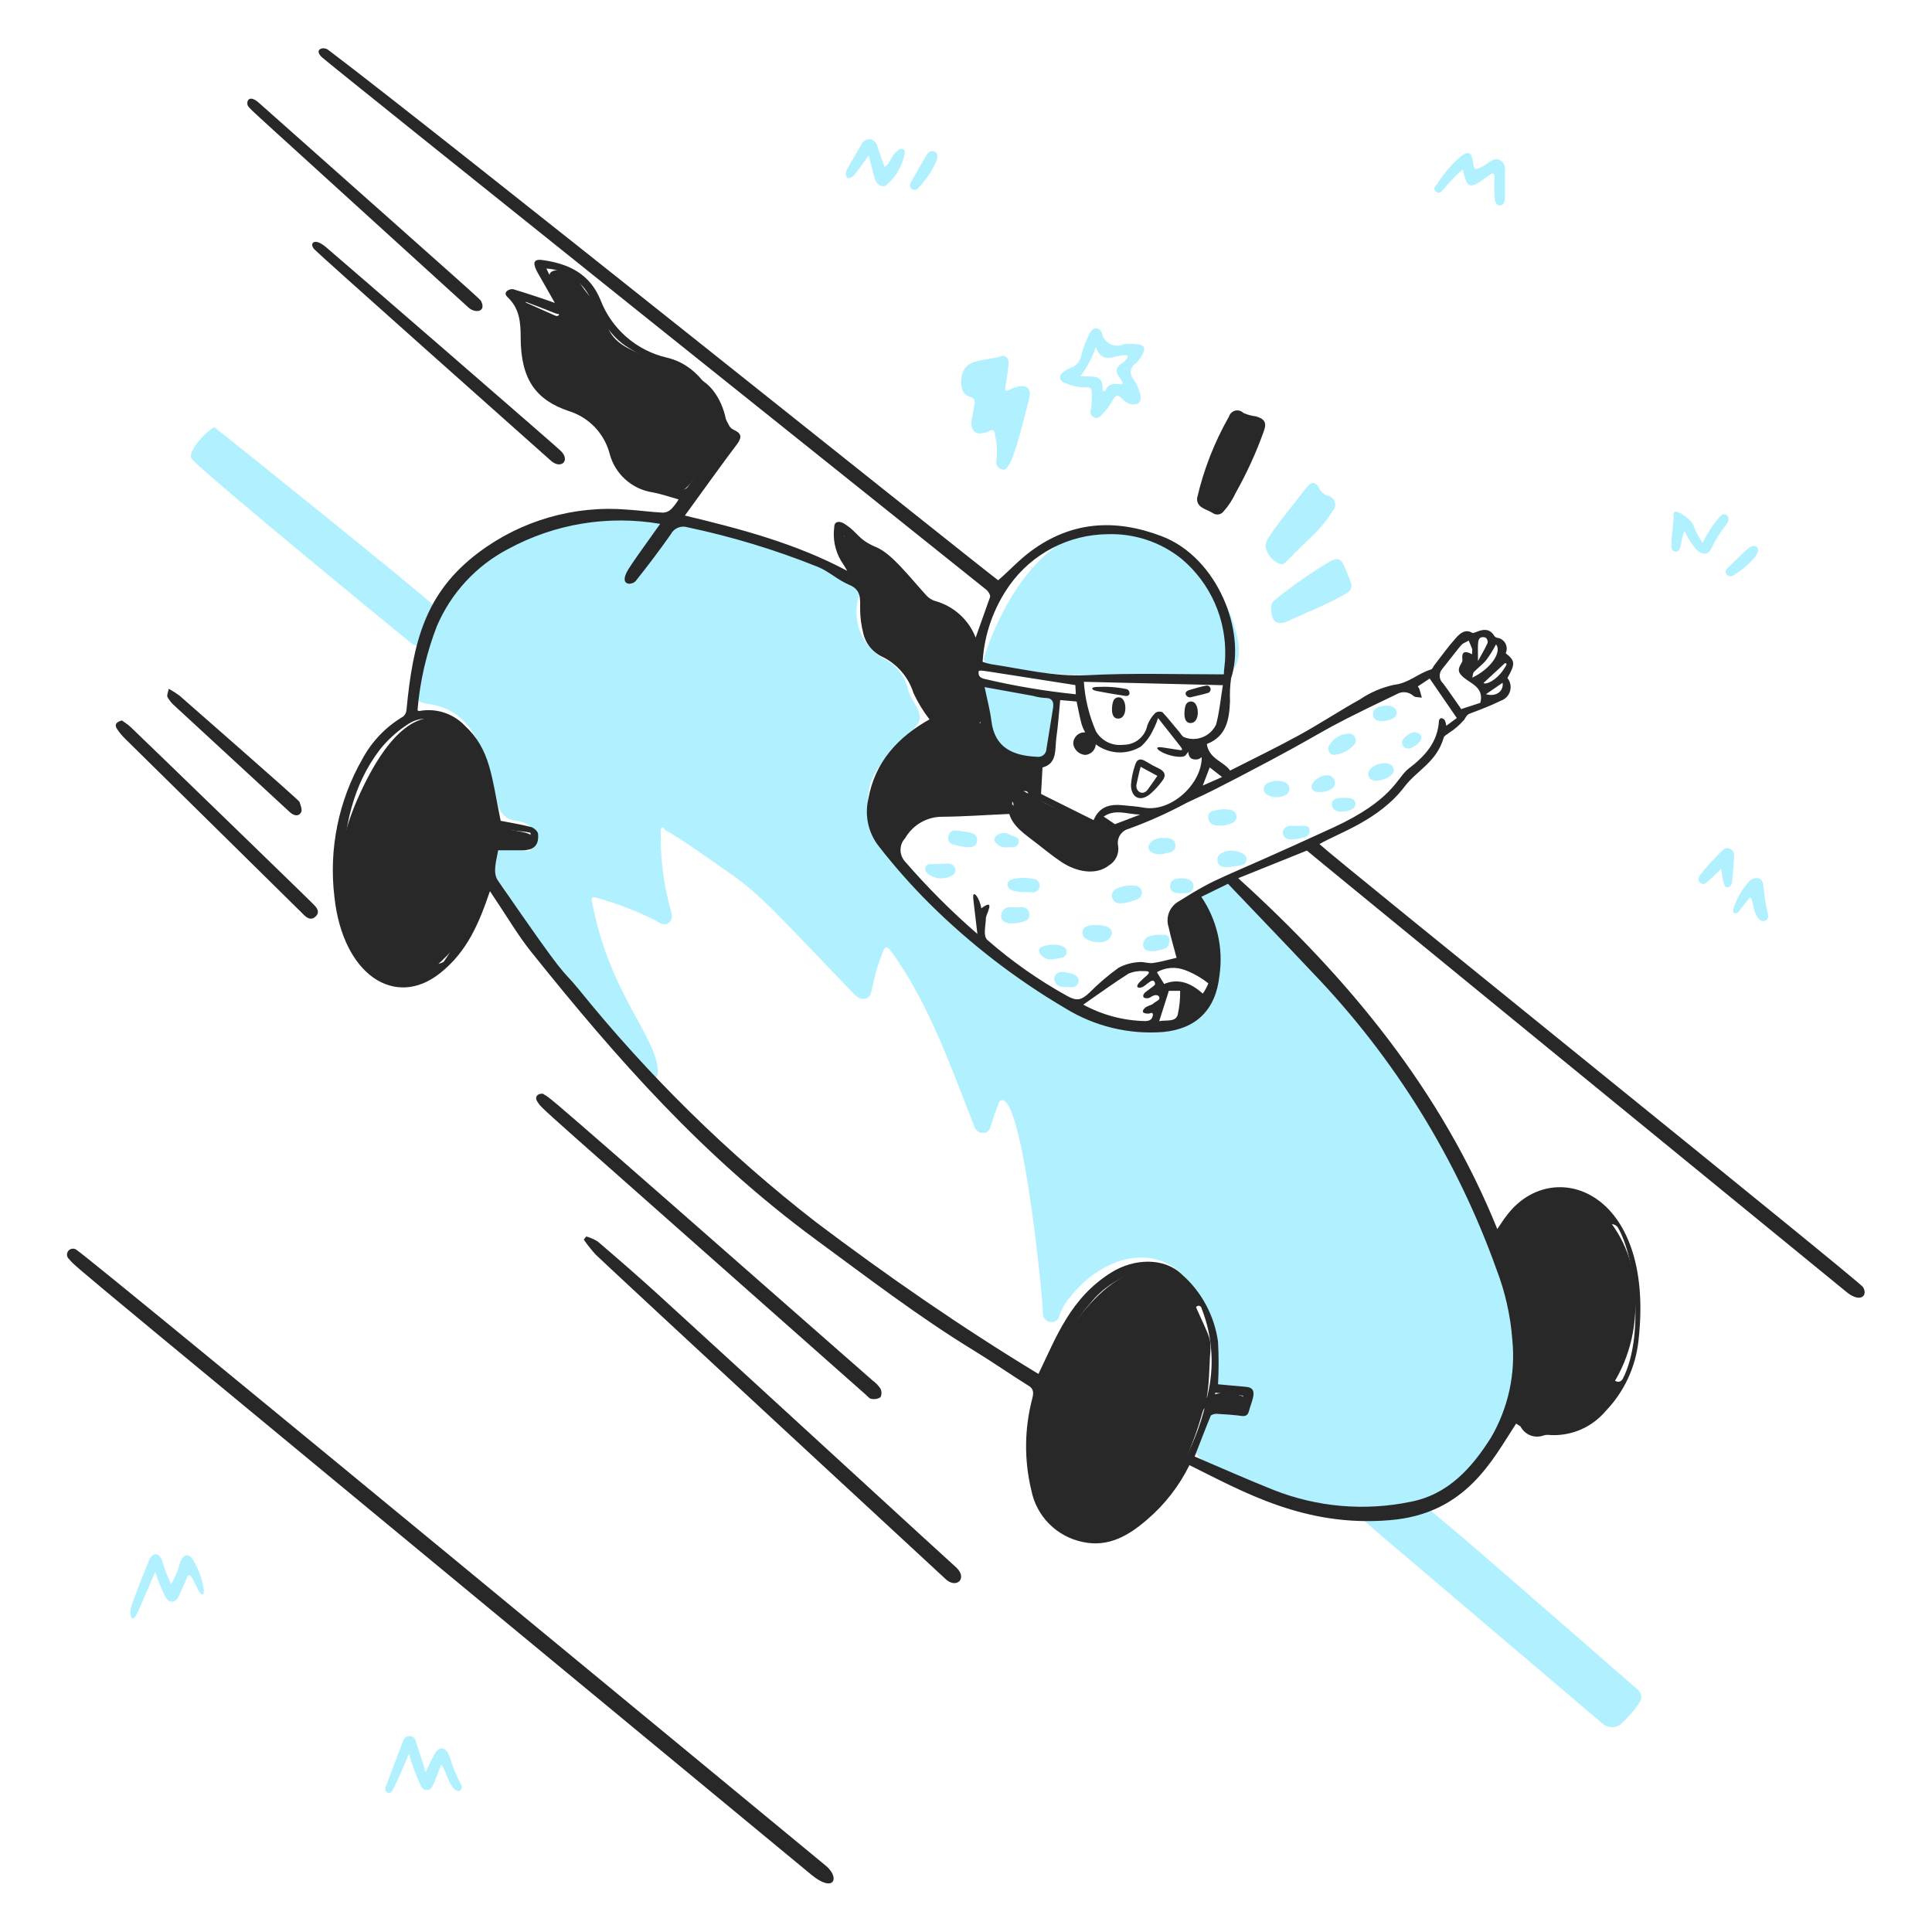 <svg width="80" height="80" viewBox="0 0 80 80" fill="none" xmlns="http://www.w3.org/2000/svg">
<path d="M50.588 27.96C48.688 28.312 47.22 27.96 44.928 27.96C43.619 27.931 42.315 27.798 41.028 27.56C40.98 27.56 40.934 27.548 40.892 27.525C40.85 27.503 40.815 27.47 40.789 27.431C40.763 27.391 40.747 27.346 40.742 27.298C40.738 27.251 40.745 27.204 40.764 27.16C40.792 27.116 42.908 19.932 48.064 22.36C48.828 22.718 49.503 23.241 50.04 23.892C50.577 24.543 50.962 25.305 51.168 26.124C51.404 26.912 51.396 27.808 50.588 27.96Z" fill="#B1F1FF"/>
<path d="M66.372 71.384C56.032 62.584 56.556 63.088 56.428 62.86C56.392 62.796 56.324 62.74 56.38 62.66C56.391 62.642 56.407 62.626 56.425 62.614C56.443 62.601 56.463 62.593 56.485 62.589C56.506 62.586 56.528 62.586 56.55 62.592C56.571 62.597 56.59 62.607 56.608 62.62C57.22 63.068 57.864 62.792 58.5 62.724C58.584 62.724 58.696 62.704 58.72 62.624C58.848 62.224 59.068 62.416 59.24 62.556C60.544 63.612 62.884 65.672 67.788 69.94C67.833 69.971 67.872 70.011 67.901 70.058C67.931 70.104 67.95 70.156 67.958 70.211C67.967 70.265 67.963 70.321 67.949 70.374C67.935 70.427 67.91 70.477 67.876 70.52C67.65 70.855 67.381 71.159 67.076 71.424C66.969 71.491 66.843 71.523 66.717 71.516C66.591 71.508 66.471 71.463 66.372 71.384Z" fill="#B1F1FF"/>
<path d="M8.88 17.696C8.912 17.696 17.828 24.86 17.98 25.1C18.016 25.152 18.068 25.2 18.044 25.268C18.02 25.336 17.544 25.068 17.524 26.52C17.524 26.748 17.244 26.808 17.032 26.636C16.048 25.836 8.964 20.032 7.964 19.036C7.648 18.708 8.72 17.704 8.88 17.696Z" fill="#B1F1FF"/>
<path d="M40.22 17.476C40.256 17.26 40.308 17.004 40.352 16.744C40.372 16.608 40.352 16.484 40.196 16.44C39.836 16.348 39.796 16.04 39.796 15.764C39.856 14.784 40.72 14.988 41.456 14.748C41.648 14.684 41.788 14.856 41.764 15.08C41.732 15.372 41.696 15.668 41.64 15.956C41.584 16.244 41.676 16.196 41.852 16.116C42.388 15.868 42.76 15.964 42.608 16.536C42.476 17.032 42.048 18.856 41.776 19.256C41.7 19.364 41.628 19.508 41.448 19.424C41.377 19.397 41.319 19.345 41.285 19.278C41.25 19.211 41.241 19.133 41.26 19.06C41.303 18.714 41.284 18.363 41.204 18.024C41.204 17.86 41.14 17.728 40.936 17.864C40.87 17.899 40.798 17.922 40.724 17.932C40.4 18 40.22 17.852 40.22 17.476Z" fill="#B1F1FF"/>
<path d="M43.719 29.264C43.683 29.897 43.564 30.522 43.364 31.124C43.236 31.524 42.987 31.62 42.563 31.56C42.177 31.526 41.811 31.368 41.523 31.108C41.234 30.848 41.038 30.501 40.964 30.12C40.833 29.683 40.747 29.234 40.708 28.78C40.708 28.46 40.828 28.356 41.139 28.436C41.452 28.516 43.3 28.908 43.343 28.892C43.755 28.756 43.731 29.016 43.719 29.264Z" fill="#B1F1FF"/>
<path d="M46.924 16.744C46.44 16.744 46.356 16.076 46.084 16.556C45.956 16.794 45.793 17.011 45.6 17.2C45.508 17.288 45.412 17.344 45.288 17.272C45.235 17.246 45.193 17.202 45.17 17.147C45.148 17.093 45.145 17.032 45.164 16.976C45.206 16.747 45.221 16.513 45.208 16.28C45.208 16.076 45.132 16.012 44.948 16.04C44.673 16.04 44.401 15.984 44.148 15.876C44.028 15.844 43.9 15.776 43.892 15.628C43.884 15.48 44.128 15.308 44.336 15.228C44.454 15.188 44.559 15.116 44.638 15.019C44.716 14.922 44.766 14.804 44.78 14.68C44.861 14.375 44.977 14.08 45.124 13.8C45.244 13.54 45.524 13.52 45.624 13.78C45.642 13.877 45.681 13.969 45.74 14.048C45.799 14.128 45.875 14.193 45.962 14.238C46.05 14.284 46.147 14.309 46.245 14.311C46.344 14.313 46.442 14.293 46.532 14.252C46.699 14.228 46.869 14.228 47.036 14.252C47.384 14.252 47.468 14.432 47.28 14.728C47.214 14.85 47.127 14.96 47.024 15.052C46.97 15.085 46.925 15.13 46.891 15.183C46.857 15.236 46.835 15.296 46.827 15.358C46.819 15.421 46.825 15.484 46.844 15.544C46.864 15.604 46.897 15.658 46.94 15.704C47.074 15.907 47.171 16.132 47.228 16.368C47.264 16.632 47.168 16.748 46.924 16.744ZM46.352 15.628C46.192 15.4 46.18 15.228 46.448 15.044C46.537 14.997 46.612 14.926 46.664 14.84C46.716 14.732 46.708 14.716 46.576 14.708C46.176 14.68 45.652 15.136 45.376 14.376C45.227 14.806 45.014 15.21 44.744 15.576C45.144 15.628 45.7 15.428 45.656 16.136C45.656 16.228 45.76 16.22 45.788 16.136C46.024 15.6 46.8 16.228 46.352 15.628Z" fill="#B1F1FF"/>
<path d="M46.048 37.156C46 36.936 46.144 36.828 46.324 36.756C46.543 36.678 46.777 36.65 47.008 36.676C47.072 36.678 47.132 36.702 47.181 36.743C47.23 36.784 47.264 36.84 47.278 36.902C47.291 36.964 47.284 37.029 47.257 37.086C47.23 37.144 47.184 37.191 47.128 37.22C46.732 37.38 46.14 37.572 46.048 37.156Z" fill="#B1F1FF"/>
<path d="M45.644 38.324C45.844 38.36 46.044 38.424 46.044 38.656C46.02 38.755 45.964 38.843 45.885 38.907C45.807 38.971 45.709 39.008 45.608 39.012C45.408 39.032 45.207 38.995 45.028 38.904C44.961 38.882 44.904 38.838 44.866 38.779C44.828 38.72 44.812 38.65 44.82 38.58C44.836 38.272 45.364 38.28 45.644 38.324Z" fill="#B1F1FF"/>
<path d="M55.848 30.376C55.904 30.373 55.959 30.388 56.007 30.418C56.055 30.447 56.093 30.491 56.116 30.542C56.139 30.593 56.145 30.65 56.136 30.706C56.126 30.761 56.099 30.812 56.06 30.852C55.858 31.076 55.582 31.218 55.284 31.252C55.056 31.296 54.932 31.04 55.048 30.852C55.131 30.713 55.248 30.596 55.388 30.513C55.527 30.43 55.685 30.383 55.848 30.376Z" fill="#B1F1FF"/>
<path d="M41.716 36.636C41.716 36.496 41.816 36.436 41.928 36.4C42.227 36.336 42.536 36.336 42.836 36.4C42.904 36.416 42.965 36.457 43.004 36.516C43.044 36.574 43.06 36.645 43.049 36.715C43.039 36.785 43.002 36.848 42.947 36.892C42.892 36.936 42.822 36.957 42.752 36.952C42.424 36.916 41.76 37.008 41.716 36.636Z" fill="#B1F1FF"/>
<path d="M42.296 37.564C42.336 37.56 42.376 37.563 42.414 37.575C42.453 37.587 42.488 37.606 42.519 37.632C42.55 37.658 42.575 37.689 42.593 37.725C42.611 37.761 42.621 37.8 42.624 37.84C42.63 37.874 42.629 37.91 42.622 37.944C42.614 37.978 42.6 38.011 42.58 38.039C42.56 38.068 42.534 38.092 42.505 38.111C42.475 38.13 42.442 38.142 42.408 38.148C42.201 38.226 41.979 38.253 41.76 38.228C41.572 38.196 41.428 38.088 41.456 37.892C41.458 37.847 41.47 37.803 41.489 37.762C41.509 37.721 41.537 37.685 41.57 37.654C41.604 37.624 41.644 37.601 41.686 37.586C41.729 37.572 41.774 37.565 41.82 37.568L42.296 37.564Z" fill="#B1F1FF"/>
<path d="M39.448 34.96C39.26 34.904 39.244 34.76 39.276 34.608C39.281 34.574 39.293 34.541 39.311 34.512C39.329 34.483 39.353 34.458 39.381 34.437C39.409 34.417 39.44 34.403 39.474 34.395C39.507 34.387 39.542 34.386 39.576 34.392C39.72 34.392 39.868 34.428 40.012 34.448C40.244 34.476 40.48 34.528 40.46 34.82C40.432 35.224 39.836 35.068 39.448 34.96Z" fill="#B1F1FF"/>
<path d="M50.855 35.904C50.656 35.904 50.456 35.904 50.416 35.66C50.376 35.416 50.532 35.344 50.724 35.26C50.85 35.224 50.983 35.215 51.113 35.231C51.244 35.248 51.37 35.29 51.483 35.356C51.53 35.382 51.567 35.422 51.59 35.47C51.612 35.518 51.62 35.572 51.61 35.624C51.601 35.676 51.576 35.724 51.538 35.762C51.5 35.799 51.452 35.824 51.4 35.832C51.2 35.868 51.023 35.884 50.855 35.904Z" fill="#B1F1FF"/>
<path d="M50.516 34.188C50.252 34.188 50.06 34.124 50.032 33.864C50.004 33.604 50.204 33.572 50.408 33.54C50.593 33.496 50.786 33.496 50.972 33.54C51.035 33.552 51.092 33.586 51.134 33.634C51.176 33.683 51.201 33.744 51.204 33.808C51.204 33.873 51.183 33.936 51.144 33.988C51.105 34.04 51.05 34.078 50.988 34.096C50.838 34.158 50.678 34.19 50.516 34.188Z" fill="#B1F1FF"/>
<path d="M48.212 34.7C48.428 34.7 48.644 34.724 48.672 34.98C48.7 35.236 48.476 35.304 48.272 35.332C48.132 35.382 47.98 35.39 47.836 35.356C47.712 35.308 47.588 35.268 47.556 35.128C47.524 34.988 47.648 34.876 47.756 34.796C47.894 34.715 48.053 34.682 48.212 34.7Z" fill="#B1F1FF"/>
<path d="M39.224 35.756C39.623 35.756 39.675 36.2 39.34 36.296C39.195 36.359 39.036 36.383 38.879 36.366C38.722 36.349 38.572 36.292 38.444 36.2C38.352 36.124 38.276 36.032 38.328 35.9C38.38 35.768 38.487 35.78 38.596 35.784C38.703 35.788 39.12 35.76 39.224 35.756Z" fill="#B1F1FF"/>
<path d="M48.02 38.712C48.176 38.712 48.42 38.64 48.42 38.94C48.42 39.24 48.244 39.3 48.02 39.34C47.917 39.368 47.81 39.383 47.704 39.384C47.564 39.384 47.392 39.384 47.344 39.188C47.325 39.108 47.335 39.024 47.373 38.951C47.41 38.877 47.472 38.82 47.548 38.788C47.696 38.723 47.858 38.697 48.02 38.712Z" fill="#B1F1FF"/>
<path d="M53.224 32.4C53.274 32.423 53.317 32.46 53.347 32.506C53.376 32.553 53.392 32.607 53.392 32.662C53.392 32.717 53.376 32.771 53.347 32.818C53.317 32.864 53.274 32.901 53.224 32.924C53.111 32.982 52.986 33.012 52.86 33.012C52.733 33.012 52.609 32.982 52.496 32.924C52.447 32.903 52.405 32.868 52.376 32.824C52.347 32.779 52.331 32.727 52.331 32.674C52.331 32.621 52.347 32.569 52.376 32.524C52.405 32.48 52.447 32.445 52.496 32.424C52.608 32.368 52.732 32.337 52.857 32.333C52.983 32.329 53.108 32.352 53.224 32.4Z" fill="#B1F1FF"/>
<path d="M56.656 32.064C56.628 31.636 57.676 31.368 57.712 31.888C57.732 32.244 56.684 32.572 56.656 32.064Z" fill="#B1F1FF"/>
<path d="M43.548 39.732C43.08 39.732 42.848 39.268 43.176 39.192C43.425 39.099 43.696 39.088 43.952 39.16C44.08 39.212 44.18 39.288 44.164 39.44C44.158 39.499 44.131 39.553 44.089 39.594C44.046 39.635 43.991 39.66 43.932 39.664L43.548 39.732Z" fill="#B1F1FF"/>
<path d="M54.224 34.368C54.256 34.596 54.088 34.66 53.916 34.696C53.784 34.728 53.651 34.751 53.516 34.764C53.004 34.808 52.976 34.172 53.496 34.192C54.016 34.212 54.184 34.124 54.224 34.368Z" fill="#B1F1FF"/>
<path d="M54.644 32.8C54.48 32.8 54.332 32.768 54.312 32.584C54.292 32.4 54.632 32.1 54.92 32.1C54.965 32.095 55.011 32.099 55.054 32.113C55.097 32.127 55.137 32.15 55.171 32.18C55.205 32.21 55.232 32.247 55.251 32.288C55.27 32.33 55.28 32.375 55.28 32.42C55.3 32.624 55 32.8 54.644 32.8Z" fill="#B1F1FF"/>
<path d="M44.228 40.872C44.028 40.872 43.796 40.896 43.684 40.656C43.657 40.61 43.646 40.556 43.651 40.503C43.657 40.45 43.68 40.4 43.716 40.36C43.896 40.168 44.116 40.26 44.308 40.3C44.5 40.34 44.708 40.436 44.656 40.664C44.604 40.892 44.4 40.892 44.228 40.872Z" fill="#B1F1FF"/>
<path d="M48.884 36.988C48.664 36.988 48.452 36.948 48.452 36.688C48.452 36.428 48.668 36.384 48.88 36.368C49.092 36.352 49.416 36.412 49.416 36.676C49.416 36.94 49.236 36.968 49.044 36.988C48.992 36.992 48.936 36.984 48.884 36.988Z" fill="#B1F1FF"/>
<path d="M57.252 29.86C57.004 29.86 56.852 29.8 56.852 29.568C56.852 29.336 57.084 29.224 57.436 29.22C57.64 29.22 57.8 29.288 57.836 29.496C57.872 29.704 57.556 29.856 57.252 29.86Z" fill="#B1F1FF"/>
<path d="M55.552 33.6C55.467 33.62 55.376 33.606 55.301 33.561C55.227 33.515 55.173 33.441 55.152 33.356C55.08 33 55.592 33.008 55.952 33.06C55.998 33.072 56.04 33.099 56.071 33.135C56.102 33.172 56.122 33.217 56.127 33.265C56.131 33.313 56.121 33.361 56.098 33.403C56.075 33.445 56.039 33.479 55.996 33.5C55.861 33.576 55.706 33.61 55.552 33.6Z" fill="#B1F1FF"/>
<path d="M41.712 35.084C41.613 35.099 41.511 35.085 41.42 35.043C41.329 35.001 41.253 34.933 41.2 34.848C41.177 34.805 41.172 34.755 41.184 34.709C41.197 34.662 41.227 34.622 41.268 34.596C41.342 34.535 41.434 34.499 41.529 34.491C41.625 34.484 41.721 34.507 41.804 34.556C41.948 34.64 42.248 34.644 42.176 34.9C42.104 35.156 41.868 35.064 41.712 35.084Z" fill="#B1F1FF"/>
<path d="M58.58 30.316C58.691 30.352 58.847 30.364 58.859 30.54C58.871 30.716 58.492 31.008 58.307 30.996C58.273 30.997 58.238 30.99 58.206 30.977C58.175 30.963 58.146 30.943 58.122 30.918C58.098 30.893 58.08 30.863 58.069 30.83C58.057 30.797 58.053 30.763 58.056 30.728C58.051 30.584 58.376 30.32 58.58 30.316Z" fill="#B1F1FF"/>
<path d="M49.968 57.88C50.176 57.762 50.407 57.693 50.645 57.676C50.883 57.659 51.122 57.696 51.344 57.784C51.387 57.789 51.428 57.803 51.465 57.825C51.502 57.847 51.533 57.876 51.558 57.911C51.583 57.947 51.6 57.986 51.609 58.029C51.617 58.071 51.617 58.114 51.608 58.156C51.568 58.348 51.408 58.392 51.24 58.388C50.85 58.428 50.457 58.401 50.076 58.308C49.844 58.22 49.828 58.392 49.78 58.524C49.554 59.33 49.254 60.113 48.884 60.864C46.884 64.316 44.284 64.416 43.364 62.464C42.674 61.038 42.532 59.408 42.964 57.884C43.369 56.448 44.103 55.127 45.108 54.024C47.2 51.696 48.836 52.6 49.436 53.936C50.148 55.536 50.168 55.372 50.1 56.2C50.072 56.748 50.068 57.304 49.968 57.88Z" fill="#282828"/>
<path d="M14.8 33.096C17.452 27.06 20.14 30.324 20.4 33.636C20.44 34.192 20.4 34.2 20.956 34.328C21.428 34.44 22.156 34.444 22.092 34.8C22.082 34.852 22.057 34.9 22.021 34.939C21.985 34.978 21.939 35.006 21.888 35.02C21.502 35.094 21.107 35.113 20.716 35.076C20.5 35.076 20.42 35.112 20.396 35.364C20.326 36.328 20.049 37.266 19.584 38.115C19.12 38.963 18.479 39.701 17.704 40.28C15.628 41.908 12.496 38.368 14.8 33.096Z" fill="#282828"/>
<path d="M63.916 59.44C63.813 59.478 63.703 59.493 63.594 59.486C63.484 59.478 63.378 59.447 63.281 59.395C63.185 59.342 63.1 59.27 63.034 59.183C62.968 59.095 62.921 58.995 62.896 58.888C62.464 57.604 63.108 56.716 62.748 55.408C62.506 54.608 62.311 53.795 62.164 52.972C61.98 51.772 61.68 51.476 62.46 50.532C63.64 49.096 65.196 49.136 66.148 50.016C67.04 50.854 67.585 51.996 67.676 53.216C68.036 56.368 66.18 58.952 63.916 59.44Z" fill="#282828"/>
<path d="M21.572 12.776C21.3 12.604 21.456 12.376 21.72 12.504L22.968 13.06C23.112 13.124 23.172 13.06 23.144 12.924C23.122 12.466 23.012 12.016 22.82 11.6C22.456 11.008 23.668 11.124 23.876 11.488C24.057 11.818 24.279 12.125 24.536 12.4C24.808 12.672 25.006 13.01 25.112 13.38C25.452 14.668 27.02 14.632 29.016 15.724C29.76 16.124 30.156 17.26 30.088 17.896C30.049 18.095 29.954 18.279 29.816 18.428C29.416 18.948 29.016 19.468 28.616 19.98C28.284 20.38 28.168 20.412 27.668 20.256C27.216 20.142 26.778 19.981 26.36 19.776C24.876 18.952 26.384 18.032 23.768 16.896C23.054 16.567 22.437 16.06 21.976 15.424C21.815 15.222 21.738 14.966 21.76 14.708C21.752 14.66 21.716 12.868 21.572 12.776Z" fill="#282828"/>
<path d="M35.916 25.028C35.928 24.816 35.892 24.605 35.81 24.41C35.728 24.214 35.603 24.04 35.444 23.9C35.158 23.533 34.94 23.119 34.8 22.676C34.596 22.144 35.136 22.1 35.344 22.356C35.515 22.565 35.743 22.719 36 22.8C36.739 23.023 37.361 23.525 37.736 24.2C38.016 24.653 38.438 25.002 38.936 25.192C39.644 25.488 39.964 26.108 40.344 26.688C40.397 26.769 40.431 26.86 40.444 26.955C40.457 27.051 40.449 27.148 40.42 27.24C40.294 27.691 40.294 28.169 40.42 28.62C40.461 29.003 40.526 29.384 40.612 29.76C40.68 29.968 40.352 30.052 40.212 30.032C39.528 29.956 38.808 29.956 38.336 29.296C37.732 28.448 38.036 27.556 37.22 27.22C36.822 27.024 36.466 26.752 36.172 26.42C35.844 26.076 35.86 25.648 35.916 25.028Z" fill="#282828"/>
<path d="M46.268 34.6C46.282 34.809 46.24 35.019 46.146 35.206C46.052 35.394 45.909 35.553 45.733 35.667C45.556 35.781 45.353 35.845 45.143 35.854C44.933 35.862 44.725 35.815 44.54 35.716C43.808 35.385 43.124 34.956 42.508 34.44C42.319 34.329 42.167 34.166 42.071 33.969C41.974 33.773 41.937 33.553 41.964 33.336C41.988 33.18 41.784 33.044 41.564 33.048C41.097 33.031 40.642 32.893 40.244 32.648C40.083 32.584 39.944 32.474 39.844 32.332C39.745 32.19 39.689 32.021 39.684 31.848C39.684 31.696 39.544 31.596 39.46 31.476C39.426 31.432 39.41 31.378 39.412 31.322C39.415 31.267 39.438 31.215 39.476 31.175C39.514 31.135 39.565 31.11 39.62 31.104C39.675 31.098 39.73 31.113 39.776 31.144C40.017 31.302 40.29 31.404 40.576 31.444C41.596 31.724 41.408 31.888 41.66 32.212C42.004 32.664 42.588 32.82 43.052 33.12C43.708 33.544 44.472 33.724 45.164 34.06C45.256 34.104 45.316 34.1 45.372 34.004C45.5 33.792 45.684 33.828 45.832 33.952C45.98 34.076 46.292 34.26 46.268 34.6Z" fill="#282828"/>
<path d="M49.568 20.632C49.841 19.447 50.286 18.308 50.888 17.252C50.906 17.192 50.939 17.138 50.984 17.095C51.029 17.051 51.084 17.021 51.145 17.005C51.205 16.99 51.269 16.991 51.329 17.007C51.389 17.024 51.444 17.056 51.488 17.1C51.652 17.173 51.826 17.22 52.004 17.24C52.36 17.344 52.46 17.492 52.336 17.844C52.021 18.727 51.632 19.582 51.172 20.4C51.044 20.679 50.876 20.938 50.672 21.168C50.623 21.238 50.548 21.285 50.465 21.3C50.381 21.315 50.294 21.296 50.224 21.248C49.96 21.076 49.548 21.036 49.568 20.632Z" fill="#282828"/>
<path d="M45.376 30.776C45.379 30.897 45.336 31.015 45.255 31.105C45.174 31.195 45.061 31.251 44.94 31.26C44.817 31.252 44.7 31.202 44.609 31.118C44.518 31.035 44.458 30.922 44.44 30.8C44.439 30.737 44.45 30.675 44.474 30.616C44.498 30.558 44.533 30.505 44.577 30.461C44.621 30.416 44.674 30.381 44.733 30.358C44.791 30.334 44.853 30.323 44.916 30.324C44.978 30.314 45.041 30.319 45.101 30.337C45.161 30.357 45.216 30.389 45.261 30.433C45.305 30.477 45.339 30.531 45.359 30.591C45.379 30.65 45.385 30.714 45.376 30.776Z" fill="#282828"/>
<path d="M49.492 31.448C49.256 31.448 49.204 31.268 49.2 31.072C49.2 30.784 49.336 30.62 49.576 30.624C50.068 30.636 49.968 31.48 49.492 31.448Z" fill="#282828"/>
<path d="M27.364 34.324C27.33 35.447 27.465 36.569 27.764 37.652C27.816 37.848 27.896 38.052 27.7 38.208C27.504 38.364 27.3 38.208 27.144 38.116C26.363 37.724 25.546 37.409 24.704 37.176C24.5 37.112 24.488 37.176 24.516 37.352C25.228 41.112 27.136 42.864 27.24 44.288C27.316 45.308 25.82 43.848 25.104 43.064C24.192 42.031 23.358 40.931 22.612 39.772C21.676 38.372 21.012 36.888 20.692 36.572C20.568 36.428 20.478 36.258 20.427 36.075C20.377 35.891 20.368 35.699 20.4 35.512C20.399 35.416 20.433 35.322 20.495 35.248C20.558 35.175 20.645 35.126 20.74 35.112C21.512 34.92 21.94 35.512 21.996 35.072C22.003 35.03 22.012 34.989 22.024 34.948C22.16 34.316 22.024 34.1 21.408 33.992C21.216 33.982 21.034 33.909 20.889 33.783C20.744 33.658 20.645 33.488 20.608 33.3C20.052 31.256 19.724 29.424 17.728 29.148C17.196 29.072 17.056 28.82 17.196 28.304C17.912 25.696 18.712 23.904 20.56 22.74C24.648 20.204 31.188 21.94 35.272 23.864C35.672 24.048 35.724 24.264 35.568 24.664C35.416 25.143 35.431 25.659 35.608 26.128C35.786 26.598 36.117 26.994 36.548 27.252C36.81 27.369 37.041 27.545 37.223 27.766C37.405 27.988 37.532 28.248 37.596 28.528C37.724 29.14 38.436 29.564 37.88 30.128C37.448 30.564 37.06 31.04 36.64 31.488C36.273 31.839 36.036 32.305 35.968 32.809C35.901 33.312 36.006 33.824 36.268 34.26C37.384 36.512 40.168 38.82 41.508 39.988C42.447 40.734 43.474 41.36 44.568 41.852C47.528 43.364 50.096 42.792 50.048 40.828C50.016 39.688 50.108 38.54 49.764 37.424C49.588 36.856 50.264 36.276 50.848 36.46C51.157 36.563 51.433 36.747 51.648 36.992C58.144 43.924 59.708 47.252 61.156 50.112C63.668 55.084 62.952 58.42 60.912 60.888C59.86 62.16 55.652 63.58 50.828 61.176C50.41 60.97 50.027 60.7 49.692 60.376C49.609 60.308 49.546 60.219 49.509 60.118C49.473 60.018 49.464 59.909 49.484 59.804C49.536 59.514 49.611 59.23 49.708 58.952C49.753 58.827 49.838 58.719 49.95 58.647C50.062 58.575 50.195 58.541 50.328 58.552C50.603 58.539 50.879 58.553 51.152 58.596C51.552 58.688 51.772 58.508 51.772 58.088C51.772 57.388 51.908 57.408 51.092 57.408C50.276 57.408 50.352 57.408 50.228 56.64C50.092 55.812 50.18 54.94 49.856 54.148C48.612 51.12 45.832 51.796 44.34 53.676C44.13 53.908 43.97 54.18 43.868 54.476C43.862 54.518 43.847 54.559 43.825 54.595C43.802 54.631 43.773 54.663 43.738 54.687C43.703 54.712 43.664 54.729 43.622 54.738C43.581 54.747 43.538 54.748 43.496 54.74C43.41 54.733 43.329 54.693 43.272 54.628C43.215 54.563 43.184 54.478 43.188 54.392C43.188 53.852 42.388 45.592 41.5 45.552C41.352 45.552 41.336 45.748 41.288 45.864C41 46.56 41.06 46.876 40.74 46.912C40.651 46.921 40.561 46.898 40.487 46.847C40.414 46.795 40.362 46.719 40.34 46.632C39.38 44.192 38.428 41.46 36.876 39.364C36.752 39.196 36.656 39.164 36.56 39.404C36.365 39.896 36.215 40.405 36.112 40.924C36.072 41.096 36.052 41.3 35.836 41.352C35.62 41.404 35.476 41.276 35.34 41.136C32.096 37.772 31.524 37.06 30.14 36.104C29.276 35.508 28.432 34.88 27.524 34.356C27.484 34.248 27.42 34.216 27.364 34.324Z" fill="#B1F1FF"/>
<path d="M52.4 22.628C52.413 22.494 52.458 22.365 52.532 22.252C53.012 21.528 53.58 20.868 54.104 20.18C54.3 19.92 54.504 19.944 54.632 20.236C54.668 20.305 54.718 20.367 54.779 20.417C54.839 20.468 54.909 20.505 54.984 20.528C55.05 20.54 55.112 20.57 55.163 20.615C55.214 20.66 55.252 20.717 55.272 20.781C55.293 20.846 55.296 20.914 55.282 20.98C55.267 21.046 55.234 21.107 55.188 21.156C54.919 21.577 54.598 21.961 54.232 22.3C53.228 23.232 53.224 23.388 53.032 23.364C52.87 23.309 52.726 23.212 52.615 23.082C52.504 22.953 52.43 22.796 52.4 22.628Z" fill="#B1F1FF"/>
<path d="M52.636 25.24C52.624 25.155 52.636 25.068 52.672 24.99C52.709 24.912 52.767 24.846 52.84 24.8C53.541 24.235 54.28 23.72 55.052 23.256C55.376 23.08 55.532 23.12 55.664 23.448C55.752 23.664 55.852 23.876 55.928 24.096C55.967 24.184 55.97 24.284 55.935 24.374C55.901 24.464 55.832 24.537 55.744 24.576C54.972 25.024 54.144 25.34 53.344 25.712C52.888 25.928 52.64 25.732 52.636 25.24Z" fill="#B1F1FF"/>
<path d="M18.272 73.064C17.932 73.936 17.904 74.124 17.668 74.12C17.5 74.12 17.444 73.98 17.384 73.856C17.204 73.456 17.053 73.045 16.932 72.624C16.572 73.464 16.532 73.584 16.272 74.104C16.232 74.192 16.164 74.276 16.052 74.232C16.03 74.222 16.01 74.208 15.993 74.19C15.977 74.172 15.965 74.151 15.957 74.128C15.95 74.105 15.947 74.08 15.95 74.056C15.952 74.032 15.96 74.009 15.972 73.988C16.209 73.351 16.449 72.717 16.692 72.088C16.709 72.027 16.745 71.974 16.797 71.938C16.848 71.902 16.91 71.884 16.973 71.888C17.035 71.893 17.095 71.918 17.14 71.961C17.186 72.004 17.216 72.062 17.224 72.124C17.36 72.524 17.492 72.924 17.624 73.384C17.752 73.116 17.852 72.9 17.96 72.688C18.156 72.328 18.424 72.252 18.62 72.74C18.734 73.134 18.89 73.515 19.084 73.876C19.099 73.895 19.111 73.916 19.118 73.94C19.125 73.963 19.127 73.988 19.124 74.012C19.122 74.036 19.114 74.059 19.102 74.081C19.091 74.102 19.075 74.121 19.056 74.136C18.972 74.208 18.892 74.136 18.828 74.096C18.552 73.86 18.448 73.248 18.272 73.064Z" fill="#B1F1FF"/>
<path d="M7.084 65.6C7.252 65.319 7.378 65.014 7.456 64.696C7.568 64.372 7.832 64.252 8.036 64.664C8.234 65.014 8.37 65.395 8.436 65.792C8.472 66.1 8.328 66.064 8.232 65.884C7.984 65.42 7.864 65.012 7.736 65.34C7.64 65.588 7.524 65.824 7.416 66.068C7.356 66.196 7.28 66.32 7.124 66.324C6.968 66.328 6.892 66.204 6.824 66.08C6.67 65.76 6.537 65.432 6.424 65.096C6.168 65.688 5.948 66.208 5.72 66.724C5.46 67.304 5.352 66.888 5.416 66.6C5.48 66.312 6.064 64.864 6.176 64.6C6.288 64.336 6.54 64.224 6.708 64.6C6.805 64.943 6.931 65.278 7.084 65.6Z" fill="#B1F1FF"/>
<path d="M60.564 7.02C60.285 7.265 60.026 7.532 59.792 7.82C59.7 7.912 59.608 8.068 59.456 7.928C59.304 7.788 59.456 7.692 59.524 7.6C59.789 7.178 60.115 6.798 60.492 6.472C60.792 6.24 60.936 6.304 60.984 6.668C61.032 7.032 61.044 7.068 61.416 6.88C61.636 6.756 61.856 6.48 62.128 6.64C62.4 6.8 62.304 7.132 62.316 7.4C62.328 7.668 62.316 7.908 62.316 8.164C62.316 8.308 62.292 8.5 62.108 8.508C61.924 8.516 61.904 8.296 61.888 8.172C61.87 7.906 61.87 7.638 61.888 7.372C61.888 6.972 61.624 7.316 61.228 7.56C60.744 7.86 60.716 7.556 60.564 7.02Z" fill="#B1F1FF"/>
<path d="M35.972 6.44C35.776 6.708 35.62 6.916 35.468 7.128C35.112 7.612 34.932 7.288 35.068 7.02C35.264 6.672 35.468 6.324 35.672 5.98C35.703 5.911 35.753 5.853 35.818 5.814C35.882 5.775 35.957 5.756 36.032 5.76C36.104 5.777 36.169 5.814 36.222 5.866C36.274 5.918 36.311 5.984 36.328 6.056C36.42 6.336 36.52 6.612 36.628 6.916C36.788 6.82 36.84 6.656 36.932 6.516C37 6.396 37.093 6.291 37.204 6.208C37.372 6.112 37.488 6.16 37.46 6.36C37.367 6.853 37.114 7.301 36.74 7.636C36.572 7.804 36.316 7.684 36.232 7.416C36.148 7.148 36.076 6.82 35.972 6.44Z" fill="#B1F1FF"/>
<path d="M70.5 22.476C70.678 22.112 70.898 21.771 71.156 21.46C71.24 21.356 71.352 21.22 71.496 21.332C71.64 21.444 71.568 21.6 71.496 21.704C71.239 22.027 71.019 22.379 70.84 22.752C70.716 22.992 70.472 22.984 70.236 22.752C70.044 22.522 69.883 22.268 69.756 21.996C69.572 22.3 69.672 22.896 69.356 22.84C69.192 22.808 69.2 22.64 69.208 22.524C69.208 22.124 69.312 21.724 69.296 21.296C69.296 20.972 69.96 21.46 70.096 21.696C70.198 21.971 70.334 22.233 70.5 22.476Z" fill="#B1F1FF"/>
<path d="M72.472 37.144L72 37.744C71.98 37.777 71.949 37.801 71.913 37.811C71.876 37.822 71.837 37.818 71.804 37.8C71.779 37.779 71.763 37.749 71.758 37.717C71.753 37.685 71.759 37.652 71.776 37.624C71.906 37.22 72.119 36.847 72.4 36.528C72.445 36.467 72.507 36.42 72.577 36.391C72.648 36.362 72.725 36.353 72.8 36.364C72.996 36.412 73 36.58 73.024 36.74C73.057 37.098 73.114 37.454 73.196 37.804C73.232 37.92 73.244 38.072 73.08 38.128C72.788 38.228 72.632 37.728 72.58 37.436C72.571 37.331 72.533 37.23 72.472 37.144Z" fill="#B1F1FF"/>
<path d="M71.272 35.976C71.068 36.168 70.904 36.336 70.728 36.488C70.636 36.568 70.524 36.672 70.396 36.548C70.268 36.424 70.348 36.324 70.396 36.228C70.687 35.866 71.001 35.522 71.336 35.2C71.372 35.16 71.421 35.132 71.475 35.123C71.528 35.114 71.584 35.122 71.632 35.148C71.688 35.168 71.735 35.206 71.767 35.256C71.799 35.306 71.813 35.365 71.808 35.424C71.784 35.78 71.764 36.14 71.724 36.496C71.724 36.6 71.664 36.744 71.52 36.744C71.376 36.744 71.332 36.456 71.272 35.976Z" fill="#B1F1FF"/>
<path d="M38.8 6.612C38.609 7.058 38.338 7.465 38 7.812C37.965 7.843 37.921 7.861 37.874 7.862C37.828 7.863 37.783 7.847 37.747 7.817C37.712 7.788 37.688 7.746 37.681 7.7C37.673 7.654 37.683 7.607 37.708 7.568C37.928 7.168 38.144 6.8 38.368 6.416C38.436 6.304 38.536 6.216 38.684 6.276C38.832 6.336 38.828 6.44 38.8 6.612Z" fill="#B1F1FF"/>
<path d="M72.8 22.82C72.769 22.904 72.729 22.985 72.68 23.06C72.427 23.356 72.129 23.61 71.796 23.812C71.774 23.831 71.748 23.845 71.72 23.853C71.692 23.862 71.663 23.864 71.634 23.861C71.605 23.858 71.577 23.848 71.552 23.834C71.527 23.819 71.505 23.799 71.488 23.776C71.392 23.644 71.488 23.564 71.576 23.484C72.376 22.716 72.472 22.556 72.696 22.62C72.776 22.644 72.8 22.724 72.8 22.82Z" fill="#B1F1FF"/>
<path d="M49.252 60.668C48.828 61.53 48.233 62.296 47.504 62.92C46.748 63.576 45.904 64.08 44.844 63.852C44.314 63.747 43.828 63.486 43.447 63.104C43.066 62.721 42.807 62.234 42.704 61.704C42.402 60.451 42.417 59.142 42.748 57.896C42.804 57.672 42.804 57.496 42.576 57.372C41.82 56.9 41.088 56.388 40.328 55.924C38.044 54.528 35.928 52.904 33.764 51.316C29.104 47.88 25.568 43.876 22 39.42C21.452 38.736 21.112 38.132 20.288 36.9C19.84 38.208 19.364 39.388 18.224 40.296C16.356 41.784 14.196 40.364 13.848 37.144C13.608 35.159 14.016 33.15 15.012 31.416C15.403 30.693 15.984 30.09 16.692 29.672C16.732 29.638 16.766 29.596 16.79 29.548C16.814 29.501 16.828 29.449 16.832 29.396C17.1 26.572 17.608 24.548 19.8 22.892C21.575 21.551 23.783 20.914 26 21.104C26.488 21.136 26.968 21.204 27.456 21.228C27.583 21.222 27.704 21.169 27.796 21.08C27.911 20.958 28.013 20.824 28.1 20.68C27.728 20.576 27.384 20.456 27.028 20.388C26.607 20.325 26.213 20.139 25.896 19.855C25.579 19.571 25.352 19.2 25.244 18.788C25.136 18.375 24.924 17.997 24.63 17.688C24.335 17.38 23.967 17.151 23.56 17.024C22.208 16.568 21.56 15.732 21.56 13.964C21.56 13.336 21.508 12.764 21.016 12.304C20.784 12.088 21.12 11.936 21.264 11.98C21.72 12.116 22.528 12.38 22.976 12.544C22.576 11.832 22.372 11.488 22.268 11.3C22.076 10.952 22.032 10.708 22.46 10.768C23.532 10.916 24.412 11.324 24.86 12.408C25.086 13.003 25.456 13.534 25.936 13.952C26.416 14.371 26.991 14.665 27.612 14.808C29.1 15.16 29.64 16.608 30.184 17.608C30.224 17.689 30.29 17.754 30.372 17.792C30.688 17.936 30.74 18.08 30.532 18.376C30.2 18.8 28.756 20.8 28.36 21.348C30.708 21.908 32.992 22.52 35.084 23.64C35.012 23.516 34.92 23.36 34.82 23.212C34.577 22.796 34.48 22.31 34.544 21.832C34.544 21.556 34.788 21.58 34.944 21.676C35.552 22.052 35.496 22.328 36.28 22.656C36.936 22.932 37.628 23.856 38.36 24.656C38.453 24.759 38.572 24.837 38.704 24.88C39.086 24.983 39.438 25.174 39.733 25.438C40.028 25.702 40.256 26.031 40.4 26.4C40.608 25.824 40.8 25.28 40.996 24.724C41.024 24.644 40.92 24.48 40.832 24.412C39.484 23.336 13.688 2.704 13.332 2.372C12.976 2.04 13.388 1.912 13.588 2.064C17.952 5.352 40.048 23.056 41.332 24.028C41.796 23.628 42.208 23.176 42.68 22.828C44.356 21.584 46.168 21.468 48.096 22.2C50.436 23.088 51.604 26.176 50.976 28.088C50.932 28.402 50.918 28.719 50.932 29.036C50.9 29.78 50.796 30.488 49.972 30.808C50.06 31.428 50.684 31.536 50.936 31.908C51.916 31.408 52.88 30.944 53.812 30.432C54.656 29.968 55.464 29.432 56.308 28.964C56.737 28.671 57.219 28.465 57.728 28.356C58.324 28.292 58.72 27.884 59.244 27.724C59.308 27.724 59.344 27.604 59.396 27.54C59.688 27.164 59.964 26.776 60.28 26.424C60.452 26.228 60.68 26.024 60.976 26.212C61.012 26.212 61.088 26.184 61.144 26.164C61.42 26.048 61.68 26.02 61.868 26.32C61.896 26.363 61.938 26.395 61.988 26.408C62.059 26.416 62.128 26.441 62.187 26.48C62.247 26.52 62.297 26.573 62.332 26.636C62.367 26.698 62.387 26.768 62.39 26.84C62.392 26.912 62.378 26.983 62.348 27.048C62.748 27.368 62.748 27.484 62.42 28.076C62.48 28.151 62.522 28.239 62.541 28.334C62.559 28.428 62.555 28.526 62.528 28.618C62.501 28.711 62.452 28.795 62.385 28.864C62.318 28.934 62.235 28.986 62.144 29.016C61.744 29.216 61.296 29.384 60.864 29.548C60.728 29.6 60.7 29.696 60.628 29.804C60.446 30.015 60.234 30.198 60 30.348C59.928 30.412 59.804 30.46 59.784 30.536C59.488 31.564 58.676 31.892 58.16 32.572C57.1 33.972 55.4 34.5 54.636 34.952C55.5 35.752 76.988 53.04 77.144 53.296C77.364 53.664 77.02 53.956 76.472 53.508C70.216 48.4 54.324 35.408 54.116 35.22L51.272 36.364C55.852 40.52 59.672 45.14 62 50.892C62.148 50.68 62.26 50.492 62.38 50.344C64.26 47.812 68.552 49.252 67.848 55.496C67.734 56.602 67.252 57.637 66.48 58.436C66.034 58.962 65.41 59.305 64.728 59.399C64.045 59.494 63.352 59.333 62.78 58.948C61.812 60.416 60.724 62.696 57.536 62.948C54.028 63.24 51.496 61.78 49.252 60.668ZM38.488 29.788C38.227 29.45 38.004 29.084 37.824 28.696C37.723 28.373 37.557 28.074 37.337 27.817C37.117 27.559 36.847 27.35 36.544 27.2C36.343 27.109 36.166 26.972 36.027 26.8C35.888 26.629 35.791 26.427 35.744 26.212C35.657 25.875 35.614 25.528 35.616 25.18C35.616 24.78 35.66 24.424 35.172 24.22C34.684 24.016 34.316 23.652 33.852 23.468C32.112 22.769 30.314 22.223 28.48 21.836C28.347 21.792 28.204 21.797 28.075 21.85C27.945 21.902 27.839 22 27.776 22.124C27.312 22.783 26.828 23.427 26.324 24.056C26.18 24.24 25.584 24.28 26.024 23.564C26.2 23.284 26.568 22.764 27.336 21.692C25.181 21.322 22.965 21.689 21.044 22.732C19.718 23.425 18.674 24.556 18.088 25.932C17.656 27.048 17.386 28.22 17.288 29.412C17.306 29.425 17.327 29.436 17.348 29.444C17.687 29.378 18.037 29.397 18.367 29.501C18.697 29.604 18.995 29.788 19.236 30.036C20.312 31.036 20.348 32.132 20.732 33.988C21.104 34.06 21.552 34.132 21.988 34.244C22.108 34.276 22.272 34.424 22.28 34.532C22.32 35.004 22.108 35.204 21.632 35.208H20.628C20.552 35.648 20.384 36.144 20.628 36.476C23.64 40.844 23.124 39.948 23.944 40.94C26.843 44.537 30.15 47.784 33.8 50.616C36.776 52.86 39.832 54.972 43 56.892C43.736 55.372 44.32 53.744 46.028 52.684C46.952 52.112 48.188 52.056 48.928 52.76C49.751 53.482 50.286 54.476 50.436 55.56C50.468 56.146 50.468 56.734 50.436 57.32C50.808 57.352 51.196 57.396 51.584 57.424C52.136 57.464 51.836 57.972 51.716 58.432C51.668 58.616 51.568 58.656 51.384 58.628C51.048 58.584 50.708 58.56 50.372 58.544C50.292 58.544 50.152 58.576 50.132 58.628C49.904 59.18 49.692 59.74 49.468 60.312C50.572 60.784 51.644 61.26 52.736 61.696C54.536 62.407 56.504 62.578 58.4 62.188C59.96 61.888 60.936 60.796 61.736 59.532C62.449 58.314 62.76 56.901 62.624 55.496C62.549 54.489 62.327 53.498 61.964 52.556C60.324 47.976 57.734 43.795 54.364 40.288C53.208 39.06 52.04 37.848 50.848 36.596L49.744 37.136C50.393 38.088 50.661 39.248 50.496 40.388C50.344 41.824 49.528 42.6 48.172 42.732C46.744 42.844 45.318 42.498 44.1 41.744C42.062 40.543 40.181 39.093 38.5 37.428C37.751 36.682 37.049 35.89 36.4 35.056C36.183 34.785 36.031 34.469 35.953 34.131C35.876 33.793 35.875 33.442 35.952 33.104C36.22 31.544 37.2 30.512 38.488 29.788ZM48.72 39.66C48.616 39.26 48.484 38.836 48.392 38.396C48.329 38.207 48.33 38.002 48.396 37.814C48.462 37.626 48.589 37.465 48.756 37.356C50.632 36.188 50.084 36.624 55.188 34.276C57.716 33.112 57.836 32.196 58.336 31.82C59 31.316 59.536 30.732 59.584 29.844C59.584 29.804 59.648 29.732 59.676 29.736C59.705 29.739 59.733 29.748 59.758 29.763C59.784 29.777 59.806 29.797 59.824 29.82C59.857 29.894 59.878 29.972 59.888 30.052L60.324 29.732C59.948 29.18 59.584 28.652 59.2 28.096L58.708 28.424C58.788 28.552 58.744 28.424 58.876 28.888C58.752 28.864 58.596 28.888 58.512 28.804C58.419 28.723 58.302 28.674 58.179 28.664C58.056 28.654 57.933 28.683 57.828 28.748C53.996 30.576 55.496 29.992 51.26 32.196C49.532 33.092 49.828 32.908 49.136 33.244C48.363 33.661 47.561 34.02 46.736 34.32C46.586 34.359 46.457 34.454 46.375 34.586C46.294 34.718 46.267 34.877 46.3 35.028C46.323 35.183 46.3 35.342 46.234 35.484C46.168 35.626 46.061 35.746 45.928 35.828C45.372 36.268 44.568 36.096 43.968 35.704C43.596 35.46 43.256 35.172 42.904 34.904C42.448 34.548 41.948 34.232 41.792 33.704C40.848 33.744 39.94 33.812 39.028 33.82C38.714 33.817 38.405 33.898 38.133 34.054C37.861 34.21 37.636 34.436 37.48 34.708C37.361 34.835 37.293 35.002 37.289 35.175C37.284 35.349 37.344 35.519 37.456 35.652C38.387 36.73 39.395 37.74 40.472 38.672L40.304 37.248C40.244 36.732 40.584 37.212 40.632 37.612C41.256 37.152 40.824 37.872 40.824 38.012C40.824 38.308 40.688 38.756 40.892 38.928C41.907 39.815 43.015 40.592 44.196 41.244C44.596 41.464 44.78 41.416 45.12 41.096C45.49 40.722 45.892 40.379 46.32 40.072C46.577 39.935 46.861 39.856 47.152 39.84C47.344 39.812 47.552 39.904 47.744 39.876C48.068 39.832 48.4 39.732 48.72 39.66ZM42.892 59.936C42.839 60.801 43.042 61.662 43.476 62.412C43.577 62.613 43.718 62.791 43.89 62.935C44.063 63.079 44.263 63.187 44.478 63.251C44.694 63.315 44.92 63.334 45.143 63.307C45.366 63.281 45.581 63.209 45.776 63.096C46.251 62.865 46.681 62.549 47.044 62.164C47.883 61.252 48.529 60.179 48.941 59.01C49.354 57.841 49.525 56.601 49.444 55.364C49.416 54.616 49.158 53.895 48.704 53.3C48.503 53.039 48.229 52.844 47.917 52.741C47.605 52.638 47.268 52.63 46.952 52.72C46.26 52.943 45.646 53.359 45.184 53.92C43.717 55.582 42.902 57.719 42.892 59.936ZM50.676 27.936C50.676 27.716 50.732 27.456 50.732 27.196C50.758 26.43 50.61 25.669 50.3 24.968C49.989 24.268 49.525 23.647 48.94 23.152C48.072 22.449 46.98 22.082 45.864 22.12C45.069 22.127 44.288 22.321 43.583 22.688C42.878 23.054 42.27 23.582 41.808 24.228C41.145 25.161 40.757 26.262 40.688 27.404C40.797 27.445 40.91 27.477 41.024 27.5C42.344 27.696 43.632 28.024 44.996 27.96C46.86 27.86 48.728 27.924 50.676 27.924V27.936ZM14.168 36.272C14.216 36.636 14.26 37.232 14.384 37.808C14.511 38.668 14.936 39.456 15.584 40.036C16.104 40.46 16.9 40.712 17.552 39.892C18.182 39.108 18.689 38.233 19.056 37.296C19.972 34.944 20 31.6 18.588 30.272C18.028 29.748 17.484 29.56 16.796 30.052C16.394 30.325 16.036 30.657 15.732 31.036C14.608 32.508 14.24 34.232 14.168 36.272ZM21.768 12.496C21.812 12.944 21.884 13.384 21.904 13.828C21.992 15.66 22.488 16.196 23.704 16.628C23.852 16.684 23.988 16.768 24.136 16.824C24.656 17.033 25.082 17.424 25.336 17.924C25.462 18.17 25.567 18.425 25.652 18.688C25.747 18.993 25.919 19.268 26.15 19.488C26.382 19.708 26.666 19.865 26.976 19.944C27.376 20.044 27.756 20.136 28.14 20.252C28.207 20.281 28.282 20.283 28.351 20.258C28.42 20.232 28.476 20.182 28.508 20.116C28.977 19.46 29.452 18.809 29.932 18.164C29.981 18.109 30.008 18.038 30.008 17.964C30.008 17.89 29.981 17.819 29.932 17.764C29.312 16.728 28.868 15.44 27.5 15.076C26.984 14.92 26.491 14.696 26.036 14.408C25.236 13.928 24.836 13.124 24.436 12.32C24.267 11.977 24.011 11.685 23.692 11.474C23.374 11.264 23.005 11.141 22.624 11.12C23.052 12 23.248 12.4 23.328 12.58C23.464 12.908 23.36 13.084 23.012 12.98C22.868 12.928 22.572 12.8 21.764 12.496H21.768ZM63.06 54.04C63.604 54.004 64.14 53.956 64.66 53.936C64.748 53.936 64.916 54.024 64.92 54.08C64.92 54.308 64.972 54.816 64.744 54.848C64.284 54.912 63.824 54.964 63.368 55.048C63.321 55.065 63.28 55.094 63.247 55.132C63.215 55.17 63.193 55.215 63.184 55.264C63.254 56.292 63.154 57.325 62.888 58.32C62.88 58.362 62.882 58.404 62.893 58.445C62.904 58.486 62.924 58.524 62.952 58.556C63.872 59.404 65.352 59.12 66.248 57.476C67.027 56.036 67.292 54.374 67 52.764C66.887 51.785 66.454 50.871 65.768 50.164C65.462 49.823 65.035 49.614 64.578 49.583C64.121 49.552 63.669 49.7 63.32 49.996C62.926 50.36 62.57 50.762 62.256 51.196C62.23 51.24 62.214 51.288 62.21 51.339C62.205 51.389 62.211 51.44 62.228 51.488C62.508 52.34 62.8 53.2 63.06 54.04ZM45.284 33.96C45.536 33.36 46.008 33.288 46.54 33.348C46.804 33.376 47.068 33.388 47.34 33.44C48.652 33.692 50.172 32.068 49.66 30.836H49.372C49.298 31.003 49.198 31.157 49.076 31.292C48.916 31.408 48.344 31.292 48.068 31.12C47.884 31.016 47.832 30.904 48.132 30.948L48.78 31.048C48.928 31.072 49.028 31.092 48.86 30.884L47.952 29.732C47.901 29.896 47.836 30.056 47.756 30.208C47.636 30.474 47.463 30.712 47.248 30.908C47.022 31.048 46.766 31.131 46.501 31.152C46.236 31.172 45.97 31.128 45.725 31.024C45.481 30.921 45.265 30.759 45.095 30.555C44.926 30.35 44.808 30.108 44.752 29.848C44.684 29.584 44.64 29.316 44.58 29.048L43.9 28.988C43.848 29.52 43.816 30.024 43.744 30.524C43.672 31.024 43.796 31.612 43.168 31.78L43.108 32.876L45.284 33.96ZM34.952 22.184C34.925 22.384 34.946 22.587 35.011 22.778C35.076 22.969 35.185 23.142 35.328 23.284C35.586 23.578 35.782 23.922 35.904 24.294C36.027 24.665 36.073 25.058 36.04 25.448C36.009 25.747 36.074 26.048 36.225 26.308C36.376 26.569 36.605 26.774 36.88 26.896C37.19 27.049 37.466 27.264 37.69 27.527C37.914 27.791 38.083 28.097 38.184 28.428C38.317 28.794 38.536 29.122 38.824 29.384C39.112 29.646 39.459 29.834 39.836 29.932C40.092 29.969 40.352 29.969 40.608 29.932C40.508 29.416 40.416 28.984 40.344 28.548C40.251 28.251 40.221 27.937 40.256 27.628C40.332 27.404 40.321 27.16 40.224 26.944C39.888 26.184 39.468 25.52 38.592 25.288C38.06 25.148 37.832 24.624 36.808 23.564C36.582 23.35 36.334 23.161 36.068 23C35.836 22.844 35.576 22.736 35.344 22.576C35.203 22.456 35.072 22.325 34.952 22.184ZM44.88 28.232C44.928 28.938 45.097 29.631 45.38 30.28C45.493 30.475 45.661 30.632 45.863 30.732C46.065 30.831 46.292 30.869 46.516 30.84C46.748 30.843 46.975 30.765 47.156 30.619C47.337 30.473 47.461 30.268 47.508 30.04C47.58 29.843 47.694 29.664 47.844 29.516C47.887 29.488 47.936 29.471 47.987 29.467C48.038 29.463 48.089 29.471 48.136 29.492C48.38 29.752 48.596 30.036 48.82 30.292C48.888 30.372 48.94 30.484 49.028 30.524C49.274 30.623 49.549 30.623 49.796 30.526C50.043 30.428 50.243 30.24 50.356 30C50.496 29.476 50.544 28.932 50.636 28.372L44.88 28.232ZM40.772 28.452C40.872 28.948 40.996 29.4 41.052 29.856C41.188 30.96 41.94 31.292 42.932 31.336C42.981 31.345 43.031 31.343 43.078 31.33C43.126 31.317 43.171 31.295 43.209 31.263C43.247 31.231 43.278 31.192 43.299 31.147C43.32 31.102 43.331 31.053 43.332 31.004C43.424 30.452 43.512 29.9 43.6 29.348C43.644 29.084 43.6 28.896 43.26 28.9C43.092 28.888 42.926 28.859 42.764 28.812L40.772 28.452ZM42.308 33.448C42.104 33.66 42.072 33.708 42.308 33.888C42.984 34.46 43.672 35.028 44.392 35.54C44.657 35.692 44.959 35.767 45.264 35.756C45.359 35.768 45.455 35.758 45.546 35.729C45.637 35.7 45.721 35.651 45.791 35.587C45.861 35.522 45.917 35.443 45.953 35.355C45.99 35.267 46.007 35.172 46.004 35.076L45.604 35.132C45.276 35.176 45.248 35.084 45.552 34.94L46.116 34.668C45.568 34.424 43.888 33.588 43.152 33.192C42.884 33.044 42.724 33.044 42.524 33.284L43.324 34.032C43.444 34.144 43.392 34.284 43.224 34.152L42.308 33.448ZM47.96 41.416C47.976 41.405 47.99 41.389 47.998 41.371C48.007 41.352 48.01 41.332 48.008 41.312C48.005 41.292 47.998 41.273 47.986 41.257C47.974 41.241 47.958 41.228 47.94 41.22C47.764 41.156 47.656 41.32 47.54 41.332C47.268 41.36 47.32 41.184 47.408 41.104C47.496 41.024 47.68 40.904 47.808 40.792C47.86 40.748 47.808 40.54 47.656 40.628C47.504 40.716 47.44 40.8 47.32 40.864C47.2 40.928 46.96 40.924 47.18 40.676C47.275 40.579 47.375 40.487 47.48 40.4C47.632 40.26 47.6 40.204 47.364 40.212C47.15 40.196 46.934 40.23 46.736 40.312C46.104 40.712 45.512 41.144 44.856 41.6C45.64 42.028 46.515 42.261 47.408 42.28C47.636 42.28 47.716 42.192 47.74 42.02C47.742 42.007 47.74 41.994 47.735 41.982C47.73 41.97 47.722 41.96 47.712 41.952C47.701 41.945 47.689 41.942 47.676 41.942C47.663 41.942 47.651 41.945 47.64 41.952C47.609 41.964 47.577 41.971 47.544 41.972C47.296 41.972 47.248 41.868 47.44 41.708C47.523 41.663 47.61 41.625 47.7 41.596C47.772 41.536 47.86 41.48 47.96 41.416ZM19.14 30.564C19.47 31.097 19.703 31.685 19.828 32.3C20.069 33.332 20.11 34.401 19.948 35.448C19.677 36.93 19.083 38.334 18.208 39.56C17.808 40.096 18.336 39.864 18.376 39.82C19.409 38.341 20.049 36.623 20.236 34.828C20.434 33.309 20.078 31.769 19.232 30.492C18.976 30.128 18.916 30.184 19.14 30.564ZM60.496 29.364L61.296 29.104C61.468 28.468 60.896 28.304 60.6 28.048C60.404 27.872 60.356 27.764 60.46 27.556C60.5 27.48 60.564 27.396 60.556 27.324C60.512 26.988 60.648 26.924 60.956 27.092C60.956 26.828 61.008 26.984 60.816 26.524C60.416 26.764 60.756 26.4 59.72 27.7C59.647 27.784 59.609 27.893 59.615 28.005C59.621 28.116 59.67 28.22 59.752 28.296C60 28.62 60.232 28.976 60.496 29.344V29.364ZM49.544 54.28C49.972 55.608 49.696 57.408 49.364 58.6C48.952 60.083 48.159 61.431 47.064 62.512C46.9 62.668 46.916 63.164 47.292 62.796C48.678 61.434 49.621 59.686 50 57.78C50.294 56.584 50.208 55.326 49.756 54.18C49.754 54.16 49.747 54.142 49.736 54.125C49.725 54.108 49.71 54.095 49.693 54.085C49.676 54.075 49.657 54.07 49.637 54.069C49.617 54.069 49.597 54.073 49.58 54.081C49.562 54.09 49.546 54.102 49.534 54.118C49.522 54.134 49.514 54.152 49.511 54.171C49.507 54.191 49.508 54.211 49.514 54.23C49.52 54.249 49.53 54.266 49.544 54.28ZM40.248 31.404C40.208 31.39 40.166 31.389 40.125 31.399C40.085 31.41 40.048 31.432 40.021 31.463C39.993 31.495 39.975 31.533 39.969 31.575C39.963 31.616 39.97 31.658 39.988 31.696C40.081 31.914 40.187 32.126 40.304 32.332C40.552 32.768 41.056 32.86 41.504 32.972C41.593 32.986 41.683 32.986 41.772 32.972C41.545 32.836 41.33 32.682 41.128 32.512C41.114 32.494 41.106 32.471 41.106 32.448C41.106 32.425 41.114 32.402 41.128 32.384C41.143 32.367 41.164 32.356 41.186 32.352C41.209 32.348 41.232 32.353 41.252 32.364C41.892 32.764 41.864 32.74 42.016 32.584C41.852 32.436 41.692 32.284 41.524 32.136C41.374 31.96 41.199 31.808 41.004 31.684C40.757 31.577 40.505 31.484 40.248 31.404ZM44.528 28.368C40.128 27.68 40.716 27.76 40.528 27.78C40.48 28.028 40.64 28.088 40.816 28.124C42.045 28.412 43.292 28.62 44.548 28.748L44.528 28.368ZM48.204 40.744C48.804 40.492 49.332 40.716 49.804 41.144C49.898 41.012 49.975 40.87 50.036 40.72C49.741 40.484 49.41 40.296 49.056 40.164C48.869 40.094 48.669 40.066 48.47 40.082C48.271 40.098 48.078 40.157 47.904 40.256L48.204 40.744ZM67.2 57.084C68.08 55.372 67.728 52.096 67 50.84C66.892 50.656 66.572 50.612 66.704 50.908C67.13 51.866 67.359 52.901 67.376 53.949C67.394 54.998 67.201 56.04 66.808 57.012C66.752 57.156 67.064 57.348 67.2 57.084ZM48.4 41.028L48 42.284C48.312 42.224 48.656 42.332 48.764 42.032C48.838 41.703 48.873 41.366 48.868 41.028H48.4ZM63.152 54.764L64.6 54.612C64.664 54.368 64.6 54.248 64.364 54.268L63.112 54.388L63.152 54.764ZM21.96 34.48C21.56 34.392 21.076 34.404 20.692 34.316V34.904C21.396 34.904 21.836 34.904 21.944 34.904C21.99 34.767 21.995 34.62 21.96 34.48ZM51.472 57.792L50.324 57.668L50.232 58.196C50.498 58.167 50.766 58.167 51.032 58.196C51.38 58.288 51.468 58.124 51.472 57.792ZM46.168 34.128L47.216 33.728C46.692 33.728 46.196 33.476 45.7 33.812L46.168 34.128ZM61.948 26.68C61.832 26.905 61.698 27.12 61.548 27.324C61.4 27.508 61.2 27.652 61.032 27.824C60.988 27.868 60.992 27.952 60.964 28.06C61.72 27.7 62.204 27.008 61.948 26.68ZM61.428 28.28C61.54 28.372 61.96 28.152 62.228 27.768C62.416 27.5 62.416 27.476 62.32 27.456L61.428 28.28ZM49.804 32.528L50.604 32.176L50.092 31.776L49.804 32.528ZM61.2 27.372C61.348 27.104 61.488 26.868 61.6 26.62C61.606 26.581 61.603 26.541 61.589 26.504C61.576 26.467 61.553 26.434 61.524 26.408C61.488 26.39 61.449 26.381 61.41 26.381C61.37 26.381 61.331 26.39 61.296 26.408C61.172 26.5 61.2 26.696 61.2 27.372ZM61.532 28.744C61.932 28.868 62.272 28.632 62.22 28.272L61.532 28.744ZM41.932 33.316C41.936 33.331 41.944 33.345 41.954 33.357C41.964 33.369 41.977 33.378 41.992 33.384C42.006 33.391 42.022 33.395 42.038 33.395C42.054 33.395 42.069 33.391 42.084 33.384C42.282 33.279 42.447 33.121 42.56 32.928C42.57 32.91 42.575 32.89 42.575 32.87C42.575 32.85 42.57 32.83 42.56 32.812C42.549 32.795 42.535 32.781 42.517 32.771C42.5 32.761 42.48 32.756 42.46 32.756C42.385 32.756 42.312 32.771 42.243 32.8C42.174 32.828 42.112 32.871 42.06 32.924C42.006 32.973 41.965 33.034 41.94 33.102C41.915 33.171 41.907 33.244 41.916 33.316H41.932Z" fill="#282828"/>
<path d="M33.6 77.632C1.524 51.112 3.264 52.584 2.864 52.14C2.839 52.12 2.818 52.094 2.803 52.066C2.788 52.037 2.778 52.006 2.775 51.974C2.772 51.942 2.775 51.909 2.785 51.879C2.794 51.848 2.809 51.819 2.83 51.794C2.85 51.769 2.875 51.748 2.904 51.733C2.932 51.718 2.964 51.708 2.996 51.705C3.028 51.702 3.06 51.705 3.091 51.715C3.122 51.724 3.151 51.739 3.176 51.76C3.976 52.292 34.152 77.224 34.196 77.256C34.8 77.76 34.532 78.4 33.6 77.632Z" fill="#282828"/>
<path d="M24.276 51.2C24.446 51.246 24.608 51.317 24.756 51.412C25.624 52.156 26.492 52.908 27.336 53.68C31.372 57.364 39.552 64.88 39.612 64.92C40.06 65.364 39.612 65.784 39.18 65.408C39.132 65.368 25.556 52.808 24.664 51.948C24.486 51.753 24.322 51.546 24.172 51.328L24.276 51.2Z" fill="#282828"/>
<path d="M22.48 45.288C22.956 45.62 21.38 44.2 36.124 57.156C36.254 57.249 36.366 57.364 36.456 57.496C36.485 57.552 36.5 57.615 36.5 57.678C36.5 57.741 36.485 57.804 36.456 57.86C36.346 57.928 36.214 57.951 36.088 57.924C36.008 57.924 35.932 57.824 35.86 57.76C21.624 45.148 22.516 46 22.24 45.6C22.136 45.432 22.244 45.272 22.48 45.288Z" fill="#282828"/>
<path d="M13.496 10.232C14.368 10.972 23.2 18.628 23.2 18.652C23.64 19.052 23.244 19.452 22.82 19.084C21.4 17.824 13.264 10.584 13.024 10.332C12.784 10.08 13.008 9.816 13.496 10.232Z" fill="#282828"/>
<path d="M10.728 4.264C20.188 12.664 19.892 12.396 19.928 12.484C20.136 12.916 19.676 12.988 19.396 12.732C9.848 4.044 10.48 4.64 10.276 4.4C10.176 4.256 10.272 3.856 10.728 4.264Z" fill="#282828"/>
<path d="M5.048 29.832C5.152 29.912 5.288 29.992 5.4 30.096C6.32 30.976 13 37.448 13 37.468C13.14 37.608 13.244 37.772 13.08 37.94C12.916 38.108 12.744 38.048 12.588 37.888C12.188 37.488 7.252 32.632 5.2 30.608C5.062 30.476 4.94 30.328 4.836 30.168C4.732 30 4.82 29.892 5.048 29.832Z" fill="#282828"/>
<path d="M6.988 28.52C7.142 28.605 7.29 28.7 7.432 28.804C7.6 28.956 12.364 33.116 12.4 33.2C12.448 33.34 12.524 33.536 12.468 33.636C12.352 33.836 12.156 33.764 12.008 33.636C11.572 33.236 8.408 30.308 7.24 29.236C7.12 29.133 7.018 29.01 6.94 28.872C6.896 28.8 6.96 28.668 6.988 28.52Z" fill="#282828"/>
<path d="M45.936 58.444C45.56 58.844 44.924 57.984 45.452 57.504C45.98 57.024 46.624 57.712 45.936 58.444Z" fill="#282828"/>
<path d="M46.992 31.708C47.076 31.408 47.236 31.388 47.48 31.548C47.65 31.653 47.826 31.748 48.008 31.832C48.236 31.948 48.296 32.116 48.136 32.32C47.983 32.536 47.803 32.731 47.6 32.9C47.172 33.228 46.828 32.984 46.832 32.5C46.851 32.23 46.905 31.964 46.992 31.708ZM47.524 32.696C47.652 32.512 47.852 32.24 47.924 32.128L47.232 31.752C47.176 31.932 47.112 32.252 47.06 32.48C47.004 32.772 47.324 32.972 47.524 32.696Z" fill="#282828"/>
<path d="M45.44 28.444C45.842 28.423 46.245 28.452 46.64 28.532C46.808 28.568 46.836 28.852 46.596 28.816C46.196 28.756 45.796 28.688 45.428 28.616C45.2 28.58 45.116 28.448 45.44 28.444Z" fill="#282828"/>
<path d="M49.096 29.2C49.112 29.155 49.142 29.117 49.181 29.089C49.22 29.062 49.266 29.047 49.314 29.047C49.361 29.047 49.408 29.062 49.447 29.089C49.486 29.117 49.516 29.155 49.532 29.2C49.644 29.368 49.648 29.944 49.292 29.94C48.936 29.936 49.056 29.284 49.096 29.2Z" fill="#282828"/>
<path d="M46.096 29.04C46.109 28.994 46.137 28.954 46.175 28.924C46.212 28.895 46.258 28.877 46.305 28.875C46.353 28.872 46.401 28.884 46.441 28.909C46.481 28.935 46.513 28.972 46.532 29.016C46.644 29.184 46.648 29.764 46.292 29.756C45.936 29.748 46.056 29.12 46.096 29.04Z" fill="#282828"/>
<path d="M49.236 28.576C49.472 28.504 49.712 28.436 49.952 28.388C49.993 28.383 50.035 28.394 50.068 28.419C50.101 28.445 50.122 28.483 50.128 28.524C50.133 28.565 50.122 28.607 50.096 28.64C50.071 28.673 50.033 28.695 49.992 28.7C49.9 28.732 49.72 28.772 49.304 28.872C49.152 28.912 48.952 28.668 49.236 28.576Z" fill="#282828"/>
<path d="M17.172 34.945C17.228 34.52 17.069 34.149 16.817 34.116C16.566 34.083 16.316 34.4 16.26 34.825C16.204 35.25 16.362 35.621 16.614 35.654C16.866 35.688 17.116 35.37 17.172 34.945Z" fill="#282828"/>
</svg>
